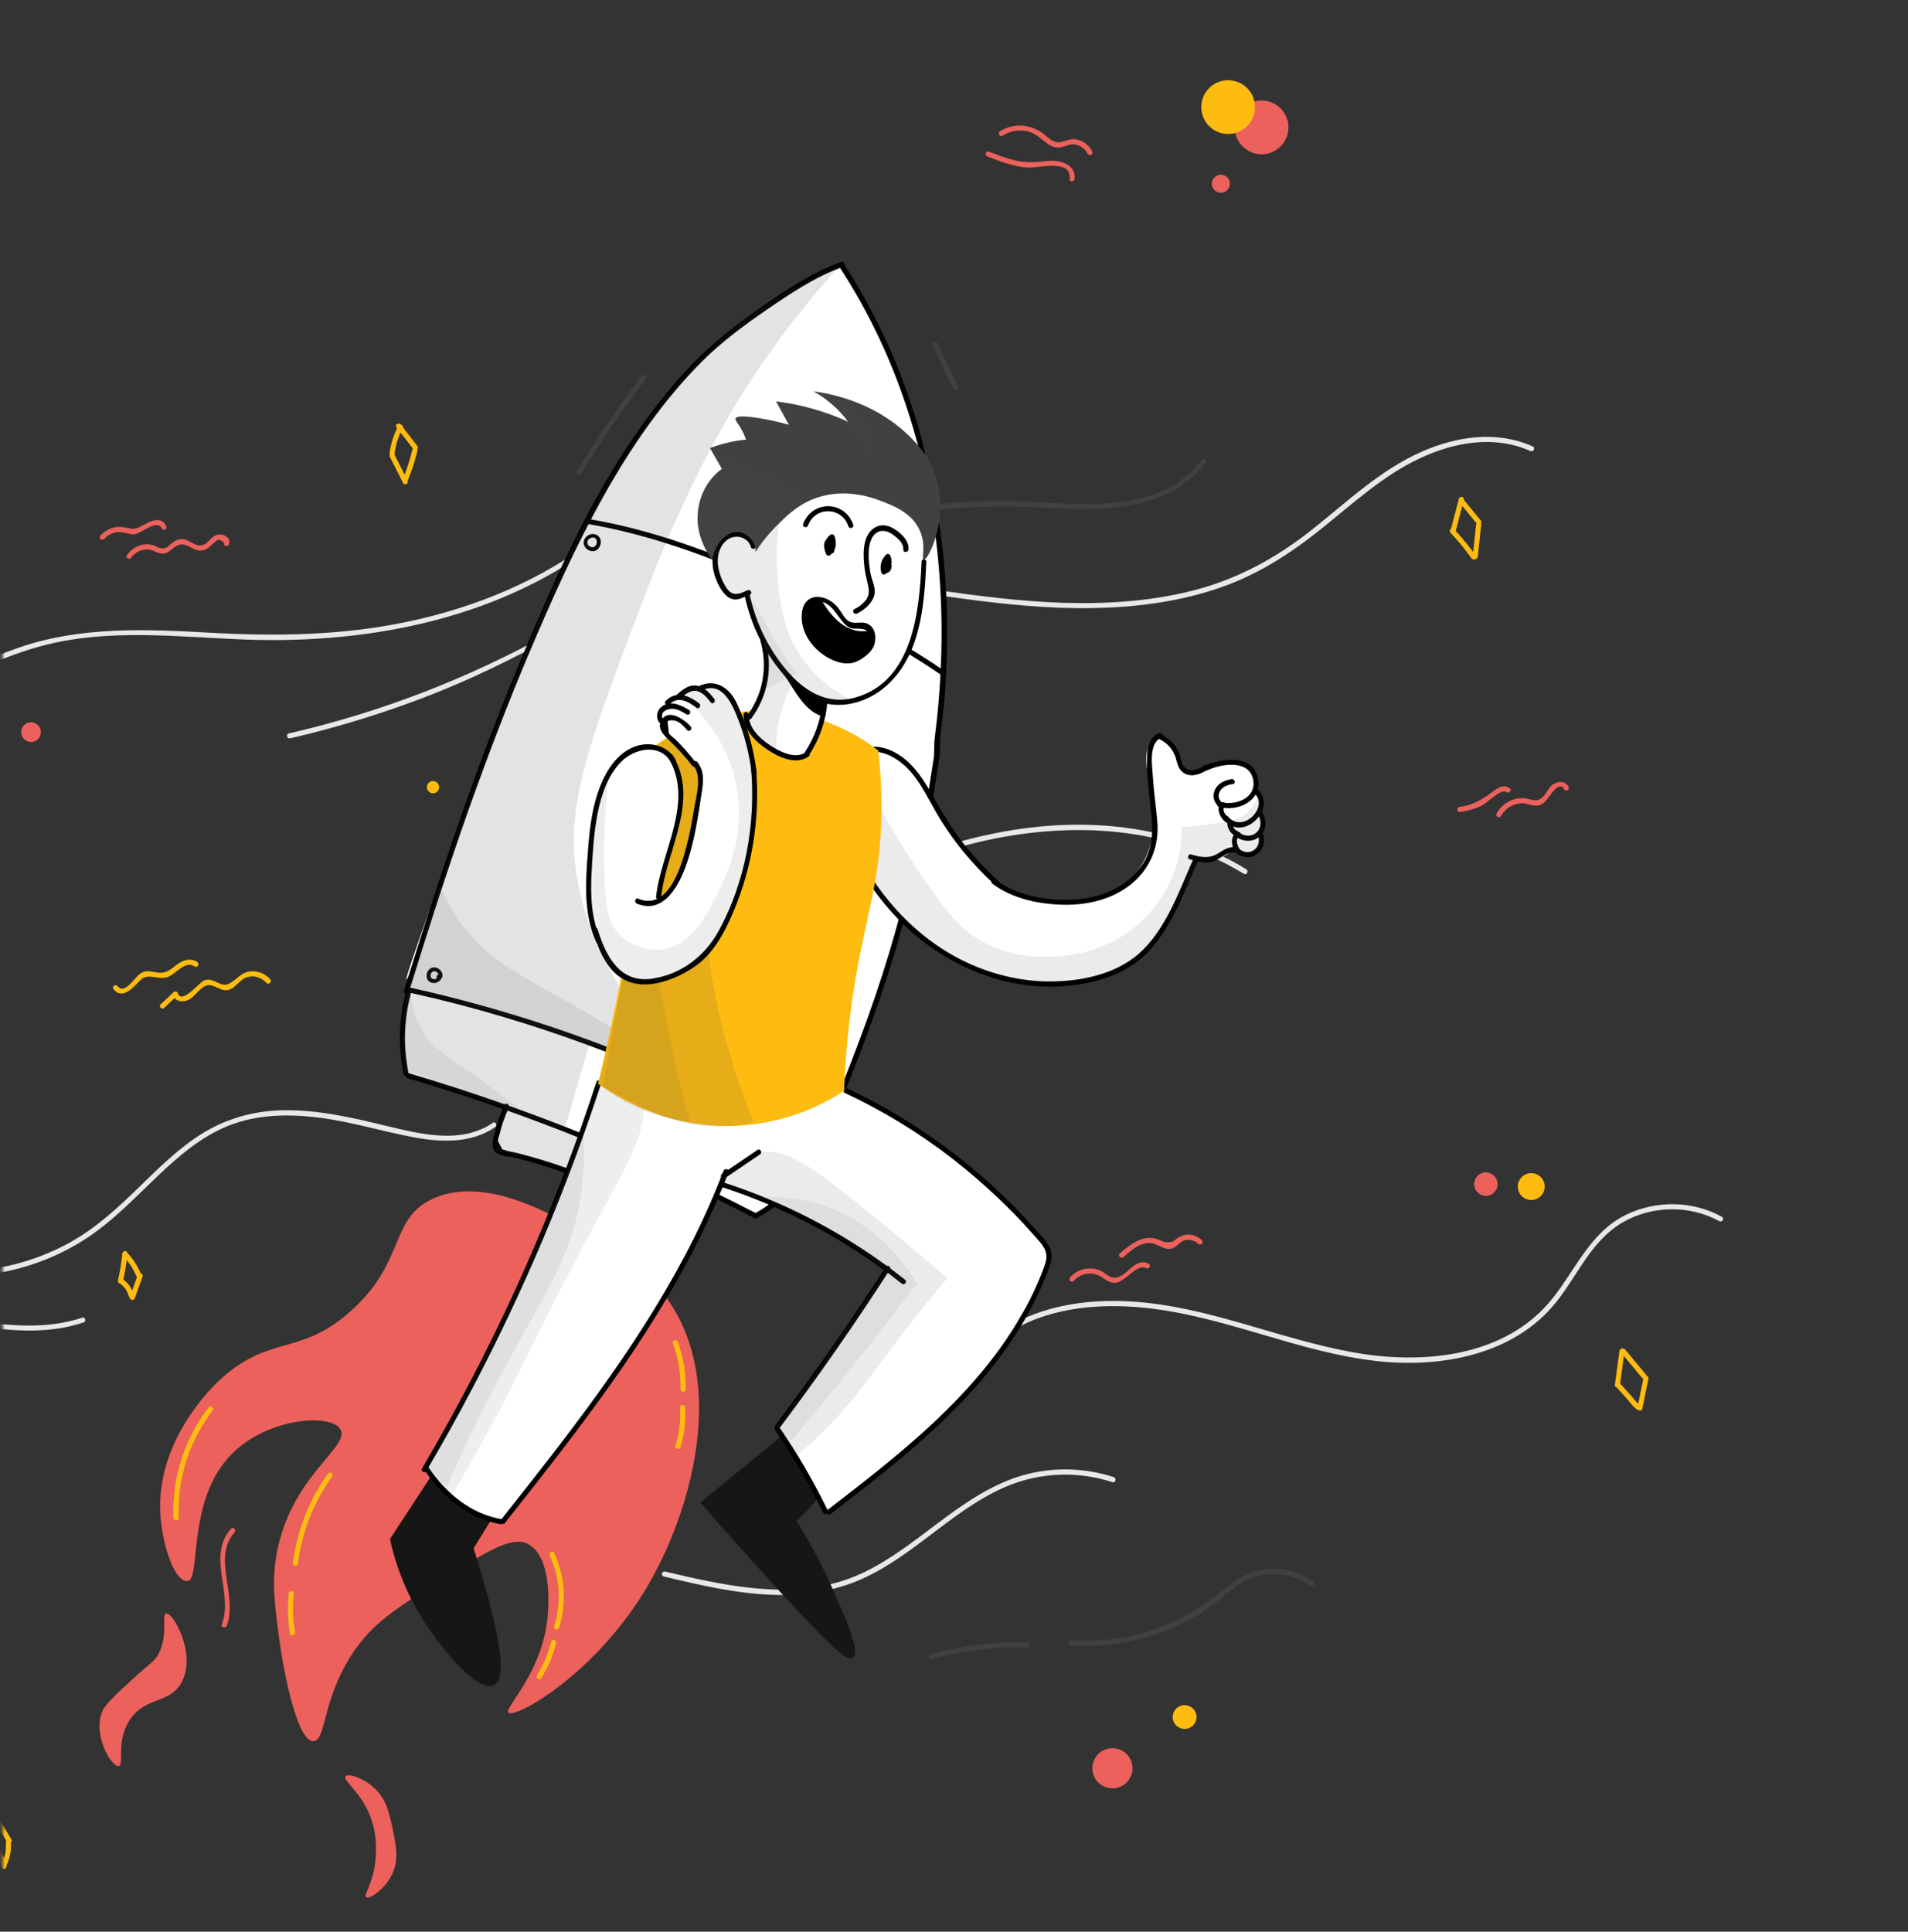 <?xml version="1.0" encoding="UTF-8"?>
<svg width="736px" height="745px" viewBox="0 0 736 745" version="1.1" xmlns="http://www.w3.org/2000/svg" xmlns:xlink="http://www.w3.org/1999/xlink">
    <rect x="0" y="0" width="736" height="745" fill="#333333" stroke="none"/>
    <title>16B96027-669C-47F9-A4CF-B254357A1195</title>
    <defs>
        <rect id="path-1" x="0.664" y="0" width="734" height="745"></rect>
    </defs>
    <g id="Page-1" stroke="none" stroke-width="1" fill="none" fill-rule="evenodd">
        <g id="Main-page" transform="translate(0, -279)">
            <g id="illustration" transform="translate(0.336, 279)">
                <mask id="mask-2" fill="white">
                    <use xlink:href="#path-1"></use>
                </mask>
                <g id="Mask"></g>
                <g mask="url(#mask-2)">
                    <g transform="translate(250.5, 412.065) scale(-1, 1) rotate(15) translate(-250.5, -412.065) translate(-166, 97.065)">
                        <g id="background" transform="translate(0, 3)">
                            <path d="M26.979,169.836 C38.663,160.313 54.483,158.934 68.924,161.561 C84.35,164.319 98.398,171.74 112.642,177.979 C127.346,184.481 142.312,189.144 158.46,189.932 C174.543,190.786 190.625,188.487 206.248,184.547 C238.872,176.338 268.805,160.576 300.116,148.688 C315.805,142.712 332.018,137.524 348.692,135.159 C357.75,133.846 366.874,133.517 375.999,134.503 C384.664,135.422 393.131,137.458 401.599,139.559 C420.307,144.222 438.95,148.294 458.117,150.593 C477.875,152.957 497.831,153.745 517.72,153.089 C518.968,153.023 518.968,151.053 517.72,151.118 C481.617,152.432 445.514,148.557 410.461,139.822 C393.722,135.619 377.115,131.284 359.719,132.138 C342.849,132.992 326.176,137.458 310.291,142.909 C278.454,153.877 248.522,169.967 216.226,179.753 C199.815,184.678 182.814,188.093 165.615,188.159 C148.155,188.225 131.744,184.153 115.793,177.191 C100.039,170.361 84.613,161.889 67.48,159.262 C52.908,157.029 37.35,158.802 25.6,168.391 C24.616,169.245 25.994,170.689 26.979,169.836 L26.979,169.836 Z" id="Path" fill="#E8E8E8" fill-rule="nonzero"></path>
                            <path d="M380.528,109.809 C426.018,129.446 477.679,126.162 524.219,111.91 C549.426,104.161 574.501,93.784 601.349,93.85 C628.393,93.915 654.059,103.373 680.513,107.576 C704.538,111.385 730.992,110.925 751.604,96.477 C752.654,95.754 751.669,94.047 750.619,94.769 C731.583,108.101 707.426,109.283 685.108,106.262 C659.836,102.847 635.548,94.047 610.013,92.208 C584.478,90.369 560.388,98.053 536.428,105.934 C512.535,113.749 488.378,119.857 463.237,121.302 C435.405,122.944 407.244,119.2 381.578,108.101 C380.397,107.576 379.412,109.283 380.528,109.809 L380.528,109.809 Z" id="Path" fill="#E8E8E8" fill-rule="nonzero"></path>
                            <path d="M175.921,298.756 C201.456,271.763 239.003,260.73 275.304,260.402 C296.375,260.205 317.38,263.226 337.926,267.626 C357.488,271.763 376.458,277.149 396.676,274.456 C417.813,271.632 437.571,262.569 456.476,253.046 C457.592,252.455 456.607,250.747 455.491,251.338 C437.506,260.402 418.797,269.005 398.777,272.157 C388.536,273.734 378.231,273.602 367.99,271.96 C357.619,270.319 347.51,267.56 337.204,265.393 C299.657,257.512 259.681,254.162 222.79,266.969 C204.607,273.274 187.802,283.322 174.543,297.311 C173.689,298.296 175.068,299.675 175.921,298.756 L175.921,298.756 Z" id="Path" fill="#E8E8E8" fill-rule="nonzero"></path>
                            <path d="M480.173,318.393 C490.873,322.136 501.835,318.655 511.616,313.992 C522.578,308.738 532.884,302.237 544.109,297.574 C555.333,292.911 567.412,289.758 579.621,291.269 C590.78,292.648 601.086,297.639 610.867,302.959 C620.122,308.016 629.246,313.533 639.093,317.408 C650.055,321.676 661.871,323.712 673.621,323.45 C697.711,322.924 718.192,310.906 740.182,302.762 C760.728,295.144 788.101,291.729 804.577,309.592 C805.43,310.512 806.809,309.132 805.955,308.213 C793.024,294.224 772.412,292.648 754.689,296.392 C731.583,301.251 711.628,315.372 688.39,319.903 C675.984,322.333 662.987,322.005 650.712,319.049 C639.29,316.291 629.05,310.906 618.809,305.192 C609.554,300.004 600.167,294.618 589.992,291.532 C579.424,288.314 568.396,288.248 557.696,290.875 C544.634,294.093 532.621,300.463 520.871,306.9 C508.727,313.467 494.68,321.479 480.567,316.554 C479.517,316.094 478.991,317.999 480.173,318.393 L480.173,318.393 Z" id="Path" fill="#E8E8E8" fill-rule="nonzero"></path>
                            <path d="M653.009,350.048 C680.185,351.69 702.569,333.235 728.235,327.653 C735.062,326.142 742.282,325.486 749.241,326.668 C755.477,327.719 761.122,330.28 766.504,333.564 C775.76,339.212 784.753,346.502 796.043,347.29 C809.763,348.209 821.906,339.671 832.147,331.659 C833.131,330.871 831.753,329.492 830.768,330.28 C820.791,338.03 808.844,346.502 795.453,345.254 C783.834,344.203 774.644,335.797 764.863,330.346 C742.348,317.736 718.257,327.653 696.661,337.176 C682.811,343.218 668.435,349.063 653.075,348.143 C651.762,348.012 651.762,349.982 653.009,350.048 L653.009,350.048 Z" id="Path" fill="#E8E8E8" fill-rule="nonzero"></path>
                            <path d="M33.412,475.619 C42.93,466.556 57.043,463.009 69.712,466.49 C82.972,470.102 91.505,481.53 102.139,489.411 C123.342,505.107 152.224,502.611 175.527,493.351 C203.031,482.449 225.941,462.746 253.379,451.647 C266.77,446.196 281.277,442.716 295.85,443.701 C310.028,444.686 322.106,450.794 333.331,459.069 C344.49,467.278 354.993,476.998 368.056,482.186 C382.038,487.703 397.792,486.521 410.92,479.231 C412.036,478.64 411.052,476.932 409.936,477.523 C396.545,484.945 380.528,485.601 366.546,479.428 C354.862,474.24 345.278,465.57 335.104,457.952 C324.667,450.137 313.573,444.029 300.445,442.19 C286.922,440.351 273.137,442.65 260.337,446.919 C232.308,456.31 209.202,475.684 182.617,488.097 C158.067,499.59 126.493,504.976 103.19,487.703 C91.571,479.1 82.447,466.818 67.48,463.929 C54.811,461.499 41.355,465.308 32.033,474.24 C31.114,475.093 32.493,476.538 33.412,475.619 L33.412,475.619 Z" id="Path" fill="#E8E8E8" fill-rule="nonzero"></path>
                            <path d="M285.609,512.265 C296.44,505.238 309.306,501.889 322.238,502.94 C334.053,503.925 345.213,508.325 356.043,512.725 C366.546,516.994 377.18,521.46 388.471,523.299 C400.286,525.203 412.233,523.759 423.589,520.278 C437.177,516.075 449.781,509.376 462.187,502.611 C463.303,502.02 462.318,500.313 461.202,500.904 C438.49,513.185 413.546,526.123 386.895,521 C364.643,516.731 345.081,502.94 322.172,500.969 C308.912,499.853 295.653,503.334 284.559,510.558 C283.574,511.28 284.559,512.988 285.609,512.265 L285.609,512.265 Z" id="Path" fill="#E8E8E8" fill-rule="nonzero"></path>
                            <path d="M149.074,141.792 C167.453,156.044 191.413,149.739 211.434,143.172 C236.246,134.962 261.387,129.774 287.644,129.249 C288.891,129.249 288.891,127.278 287.644,127.278 C263.488,127.738 239.66,131.876 216.685,139.362 C195.876,146.127 170.013,155.65 150.452,140.413 C149.467,139.625 148.089,141.004 149.074,141.792 L149.074,141.792 Z" id="Path" fill="#414042" fill-rule="nonzero"></path>
                            <path d="M222.133,570.651 C227.45,564.346 235.656,560.931 243.927,561.981 C248.653,562.573 252.985,564.74 257.318,566.644 C260.928,568.221 264.604,569.534 268.345,570.585 C284.428,575.051 301.692,574.394 317.38,568.877 C318.562,568.483 318.037,566.579 316.855,566.973 C299.263,573.081 279.833,573.081 262.306,566.513 C254.692,563.689 247.603,559.157 239.135,559.814 C231.98,560.34 225.35,563.755 220.689,569.206 C219.901,570.257 221.346,571.636 222.133,570.651 L222.133,570.651 Z" id="Path" fill="#414042" fill-rule="nonzero"></path>
                            <path d="M333.856,565.265 C345.803,561.784 358.078,560.077 370.55,560.143 C371.798,560.143 371.798,558.172 370.55,558.172 C357.947,558.107 345.475,559.88 333.331,563.361 C332.15,563.755 332.609,565.659 333.856,565.265 L333.856,565.265 Z" id="Path" fill="#414042" fill-rule="nonzero"></path>
                            <path d="M349.479,54.773 C361.098,63.705 372.191,73.293 382.826,83.473 C383.745,84.327 385.123,82.948 384.204,82.094 C373.504,71.849 362.214,62.194 350.464,53.131 C349.479,52.277 348.495,53.985 349.479,54.773 L349.479,54.773 Z" id="Path" fill="#414042" fill-rule="nonzero"></path>
                            <path d="M235.656,89.384 C236.772,83.21 237.953,77.037 239.069,70.798 C239.332,69.55 237.428,69.024 237.165,70.272 C236.049,76.446 234.868,82.619 233.752,88.858 C233.555,90.106 235.459,90.632 235.656,89.384 L235.656,89.384 Z" id="Path" fill="#414042" fill-rule="nonzero"></path>
                        </g>
                        <g id="details" transform="translate(46, 0)">
                            <ellipse id="Oval" fill="#EC615B" fill-rule="nonzero" cx="567.646" cy="127.903" rx="3.804" ry="3.806"></ellipse>
                            <ellipse id="Oval" fill="#EC615B" fill-rule="nonzero" cx="70.693" cy="441.525" rx="4.525" ry="4.528"></ellipse>
                            <ellipse id="Oval" fill="#EC615B" fill-rule="nonzero" cx="48.79" cy="25.462" rx="10.361" ry="10.369"></ellipse>
                            <ellipse id="Oval" fill="#EC615B" fill-rule="nonzero" cx="69.579" cy="42.394" rx="3.476" ry="3.478"></ellipse>
                            <ellipse id="Oval" fill="#EC615B" fill-rule="nonzero" cx="268.15" cy="621.862" rx="7.738" ry="7.744"></ellipse>
                            <ellipse id="Oval" fill="#FEBC11" fill-rule="nonzero" cx="59.217" cy="14.569" rx="10.361" ry="10.369"></ellipse>
                            <ellipse id="Oval" fill="#FEBC11" fill-rule="nonzero" cx="54.037" cy="446.972" rx="5.181" ry="5.184"></ellipse>
                            <ellipse id="Oval" fill="#FEBC11" fill-rule="nonzero" cx="236.148" cy="609.984" rx="4.59" ry="4.594"></ellipse>
                            <ellipse id="Oval" fill="#FEBC11" fill-rule="nonzero" cx="423.374" cy="188.541" rx="2.361" ry="2.362"></ellipse>
                            <path d="M399.175,50.269 C397.798,53.484 396.487,56.766 395.11,59.981 C394.651,61.163 396.552,61.688 397.011,60.506 C398.389,57.291 399.7,54.009 401.077,50.794 C401.536,49.612 399.635,49.087 399.175,50.269 L399.175,50.269 Z" id="Path" fill="#FEBC11" fill-rule="nonzero"></path>
                            <path d="M398.848,51.844 C401.274,54.403 403.176,57.291 404.422,60.572 C404.881,61.753 406.783,61.228 406.324,60.047 C404.881,56.438 402.848,53.288 400.225,50.466 C399.372,49.547 397.929,50.925 398.848,51.844 L398.848,51.844 Z" id="Path" fill="#FEBC11" fill-rule="nonzero"></path>
                            <path d="M395.634,61.688 C397.536,65.231 399.7,68.578 402.126,71.728 C402.913,72.713 404.618,71.728 403.832,70.744 C401.405,67.528 399.241,64.181 397.339,60.703 C396.683,59.587 395.044,60.572 395.634,61.688 L395.634,61.688 Z" id="Path" fill="#FEBC11" fill-rule="nonzero"></path>
                            <path d="M404.553,60.703 C403.766,64.378 403.045,68.053 402.258,71.728 C401.995,72.975 403.897,73.5 404.159,72.253 C404.946,68.578 405.668,64.903 406.455,61.228 C406.717,60.047 404.815,59.522 404.553,60.703 L404.553,60.703 Z" id="Path" fill="#FEBC11" fill-rule="nonzero"></path>
                            <path d="M583.91,331.209 C582.336,334.097 581.287,337.181 580.828,340.462 C580.631,341.709 582.533,342.234 582.729,340.988 C583.188,337.903 584.106,335.016 585.615,332.259 C586.205,331.078 584.5,330.094 583.91,331.209 L583.91,331.209 Z" id="Path" fill="#FEBC11" fill-rule="nonzero"></path>
                            <path d="M583.779,331.8 C585.09,335.278 586.598,338.625 588.303,341.841 C588.894,342.956 590.599,341.972 590.008,340.856 C588.369,337.772 586.926,334.556 585.68,331.275 C585.221,330.094 583.319,330.619 583.779,331.8 L583.779,331.8 Z" id="Path" fill="#FEBC11" fill-rule="nonzero"></path>
                            <path d="M580.434,341.841 C582.139,344.269 583.779,346.697 585.484,349.125 C586.205,350.175 587.91,349.191 587.189,348.141 C585.484,345.712 583.844,343.284 582.139,340.856 C581.418,339.806 579.713,340.791 580.434,341.841 L580.434,341.841 Z" id="Path" fill="#FEBC11" fill-rule="nonzero"></path>
                            <path d="M587.582,341.512 C586.205,343.416 585.549,345.581 585.549,347.878 C585.549,349.125 587.517,349.125 587.517,347.878 C587.517,345.909 588.107,344.072 589.287,342.497 C590.008,341.447 588.303,340.462 587.582,341.512 L587.582,341.512 Z" id="Path" fill="#FEBC11" fill-rule="nonzero"></path>
                            <path d="M35.347,516.994 C33.576,520.866 31.806,524.672 30.035,528.544 C29.51,529.659 31.215,530.709 31.74,529.528 C33.511,525.656 35.281,521.85 37.052,517.978 C37.576,516.862 35.937,515.878 35.347,516.994 L35.347,516.994 Z" id="Path" fill="#FEBC11" fill-rule="nonzero"></path>
                            <path d="M35.675,517.519 C37.38,521.587 39.085,525.656 40.79,529.725 C41.249,530.906 43.151,530.381 42.692,529.2 C40.986,525.131 39.281,521.062 37.576,516.994 C37.117,515.812 35.216,516.337 35.675,517.519 L35.675,517.519 Z" id="Path" fill="#FEBC11" fill-rule="nonzero"></path>
                            <path d="M29.576,530.316 C31.346,533.794 33.051,537.337 34.822,540.816 C35.15,541.406 35.937,541.406 36.396,541.013 C37.773,539.897 38.429,537.994 39.15,536.484 C40.2,534.384 41.249,532.284 42.298,530.184 C42.888,529.069 41.183,528.084 40.593,529.2 C39.675,531.038 38.691,532.875 37.773,534.712 C36.986,536.288 36.265,538.453 34.888,539.569 C35.412,539.634 35.937,539.7 36.462,539.766 C34.691,536.288 32.986,532.744 31.215,529.266 C30.691,528.216 28.986,529.2 29.576,530.316 L29.576,530.316 Z" id="Path" fill="#FEBC11" fill-rule="nonzero"></path>
                            <path d="M687.786,530.578 C686.999,533.203 686.278,535.763 685.491,538.388 C685.163,539.634 686.999,540.094 687.392,538.913 C688.179,536.288 688.901,533.728 689.688,531.103 C690.081,529.856 688.179,529.331 687.786,530.578 L687.786,530.578 Z" id="Path" fill="#FEBC11" fill-rule="nonzero"></path>
                            <path d="M687.655,532.022 C688.835,534.647 690.081,537.272 691.261,539.831 C691.786,541.013 693.491,539.962 692.967,538.847 C691.786,536.222 690.54,533.597 689.36,531.038 C688.835,529.856 687.13,530.841 687.655,532.022 L687.655,532.022 Z" id="Path" fill="#FEBC11" fill-rule="nonzero"></path>
                            <path d="M686.015,539.634 C686.605,542.719 688.048,545.475 690.081,547.837 C690.934,548.822 692.311,547.378 691.458,546.459 C689.622,544.359 688.442,541.866 687.917,539.175 C687.655,537.862 685.753,538.388 686.015,539.634 L686.015,539.634 Z" id="Path" fill="#FEBC11" fill-rule="nonzero"></path>
                            <path d="M691.196,539.372 C690.343,542.128 689.95,544.95 690.015,547.772 C690.081,549.019 692.048,549.019 691.983,547.772 C691.917,545.081 692.245,542.456 693.098,539.897 C693.491,538.716 691.589,538.191 691.196,539.372 L691.196,539.372 Z" id="Path" fill="#FEBC11" fill-rule="nonzero"></path>
                            <path d="M10.624,184.341 C9.181,187.491 7.804,190.641 6.361,193.791 C5.836,194.906 7.542,195.956 8.066,194.775 C9.509,191.625 10.886,188.475 12.329,185.325 C12.853,184.209 11.148,183.159 10.624,184.341 L10.624,184.341 Z" id="Path" fill="#FEBC11" fill-rule="nonzero"></path>
                            <path d="M6.623,195.431 C8.132,199.303 9.574,203.109 11.083,206.981 C11.542,208.162 13.444,207.637 12.985,206.456 C11.476,202.584 10.033,198.778 8.525,194.906 C8.066,193.725 6.164,194.25 6.623,195.431 L6.623,195.431 Z" id="Path" fill="#FEBC11" fill-rule="nonzero"></path>
                            <path d="M10.624,184.472 C12.657,188.016 14.69,191.625 16.722,195.169 C17.378,196.284 19.018,195.3 18.428,194.184 C16.395,190.641 14.362,187.031 12.329,183.488 C11.673,182.372 9.968,183.356 10.624,184.472 L10.624,184.472 Z" id="Path" fill="#FEBC11" fill-rule="nonzero"></path>
                            <path d="M17.182,194.316 C15.083,198.253 13.247,202.322 11.673,206.456 C11.214,207.637 13.116,208.162 13.575,206.981 C15.083,202.978 16.854,199.041 18.887,195.3 C19.477,194.184 17.772,193.2 17.182,194.316 L17.182,194.316 Z" id="Path" fill="#FEBC11" fill-rule="nonzero"></path>
                            <path d="M504.953,244.847 C506.265,242.353 508.757,240.647 511.642,240.778 C514.003,240.844 515.774,242.484 517.872,243.272 C521.545,244.584 522.66,242.222 525.414,240.45 C529.152,237.956 532.759,243.534 536.759,243.469 C539.054,243.403 540.956,242.287 541.021,239.859 C540.497,240.122 540.038,240.45 539.513,240.713 C541.546,241.762 543.579,242.812 545.546,243.928 C546.661,244.519 547.645,242.812 546.53,242.222 C544.497,241.172 542.464,240.122 540.497,239.006 C539.841,238.678 539.054,239.072 538.989,239.859 C538.792,244.519 529.742,237.891 528.037,237.694 C524.168,237.169 522.66,241.959 519.315,241.434 C515.774,240.844 513.544,238.284 509.741,238.941 C506.855,239.466 504.494,241.238 503.183,243.863 C502.724,244.978 504.363,245.963 504.953,244.847 L504.953,244.847 Z" id="Path" fill="#FEBC11" fill-rule="nonzero"></path>
                            <path d="M530.07,231.525 C533.021,228.244 537.677,232.378 541.021,232.772 C544.891,233.231 547.907,229.097 551.645,231.197 C554.727,232.969 560.367,237.169 562.597,231.787 C563.056,230.606 561.154,230.081 560.695,231.262 C559.121,235.069 553.481,229.753 551.58,228.966 C549.022,227.85 547.317,228.769 545.022,229.884 C542.267,231.197 540.3,230.738 537.677,229.556 C536.497,229.031 535.316,228.572 534.005,228.375 C531.972,228.113 530.135,228.506 528.693,230.081 C527.84,231.066 529.217,232.444 530.07,231.525 L530.07,231.525 Z" id="Path" fill="#FEBC11" fill-rule="nonzero"></path>
                            <path d="M476.82,76.716 C477.738,75.009 478.788,74.55 479.968,75.338 C480.493,75.534 481.017,75.797 481.542,76.125 C482.132,76.388 482.722,76.781 483.312,76.978 C484.362,77.306 485.411,77.438 486.46,77.175 C489.28,76.388 490.723,72.844 493.739,72.909 C496.559,72.975 498.592,75.666 501.543,74.287 C502.789,73.697 503.642,72.647 504.822,71.991 C507.445,70.547 510.659,71.072 512.888,72.909 C513.872,73.697 515.249,72.319 514.265,71.531 C511.314,69.103 507.249,68.381 503.839,70.284 C502.33,71.138 501.084,72.975 499.117,72.713 C498.002,72.581 497.018,71.794 495.969,71.4 C494.395,70.809 492.953,70.612 491.379,71.334 C489.411,72.253 488.1,74.812 485.936,75.272 C483.181,75.862 481.345,73.041 478.788,72.975 C476.361,72.909 473.541,75.272 475.181,77.7 C475.837,78.75 477.542,77.766 476.82,76.716 L476.82,76.716 Z" id="Path" fill="#EC615B" fill-rule="nonzero"></path>
                            <path d="M498.592,65.1 C499.379,60.834 506.79,64.969 509.413,64.509 C511.118,64.247 512.364,63.066 513.938,62.475 C516.43,61.491 518.856,61.884 521.151,63.263 C522.266,63.919 523.25,62.212 522.135,61.556 C520.168,60.375 518.069,59.784 515.839,59.981 C514.856,60.047 513.938,60.309 513.085,60.638 C510.462,61.753 509.413,63 506.134,62.212 C502.986,61.425 497.609,59.85 496.756,64.575 C496.428,65.822 498.33,66.347 498.592,65.1 L498.592,65.1 Z" id="Path" fill="#EC615B" fill-rule="nonzero"></path>
                            <path d="M2.099,302.269 C2.951,298.134 8.656,303.778 9.771,304.5 C11.017,305.353 12.394,305.944 13.903,305.616 C15.87,305.288 17.378,303.647 19.411,303.188 C22.69,302.466 25.969,303.516 28.33,305.878 C29.248,306.797 30.625,305.353 29.707,304.5 C27.674,302.466 25.182,301.219 22.297,301.022 C20.854,300.891 19.411,301.087 18.034,301.547 C15.87,302.269 14.165,304.369 11.542,303.319 C8.787,302.203 7.738,299.381 4.59,299.053 C2.558,298.856 0.656,299.644 0.262,301.744 C-0.066,302.991 1.836,303.516 2.099,302.269 L2.099,302.269 Z" id="Path" fill="#EC615B" fill-rule="nonzero"></path>
                            <path d="M23.936,297.544 C25.379,295.575 32.002,299.512 33.904,299.972 C36.986,300.694 40.134,300.694 43.282,300.3 C44.528,300.103 44.003,298.2 42.757,298.397 C37.314,299.119 33.117,297.675 28.199,295.706 C25.969,294.853 23.739,294.525 22.231,296.559 C21.51,297.544 23.215,298.528 23.936,297.544 L23.936,297.544 Z" id="Path" fill="#EC615B" fill-rule="nonzero"></path>
                            <path d="M183.816,435.094 C184.865,433.453 186.505,432.403 188.538,432.403 C190.243,432.403 191.292,433.453 192.8,433.913 C194.309,434.438 195.555,434.109 196.866,433.256 C199.424,431.55 200.67,429.45 204.145,429.581 C207.293,429.647 210.31,431.156 213.064,432.534 C214.179,433.125 215.163,431.419 214.048,430.828 C208.867,428.203 202.572,425.709 197.588,429.975 C196.473,430.894 196.342,431.156 194.637,431.484 C192.735,431.878 192.932,431.616 191.489,431.025 C190.243,430.5 189.062,430.303 187.685,430.434 C185.259,430.697 183.357,432.075 182.111,434.044 C181.455,435.159 183.16,436.144 183.816,435.094 L183.816,435.094 Z" id="Path" fill="#EC615B" fill-rule="nonzero"></path>
                            <path d="M205.654,438.9 C208.736,436.209 214.572,441.853 218.376,441.328 C220.671,441 221.72,439.294 223.229,437.719 C226.114,434.634 230.442,434.175 233.984,436.472 C235.033,437.128 236.017,435.488 234.967,434.766 C232.41,433.125 229.393,432.6 226.442,433.453 C225.131,433.847 223.95,434.438 222.901,435.291 C221.327,436.603 220.343,438.966 218.114,439.359 C213.326,440.212 208.801,433.519 204.277,437.522 C203.358,438.375 204.736,439.753 205.654,438.9 L205.654,438.9 Z" id="Path" fill="#EC615B" fill-rule="nonzero"></path>
                            <path d="M116.205,17.981 C116.729,15.816 117.975,14.109 120.074,13.191 C121.91,12.403 123.418,12.928 125.32,12.863 C127.419,12.731 128.993,11.681 130.239,10.106 C132.14,7.744 133.386,5.316 136.075,3.741 C139.157,1.969 142.699,1.641 146.109,2.691 C147.355,3.084 147.814,1.181 146.633,0.787 C140.338,-1.116 134.108,1.312 130.304,6.628 C128.796,8.728 127.681,10.828 124.796,10.894 C123.025,10.959 121.517,10.566 119.812,11.156 C116.926,12.141 114.959,14.569 114.303,17.456 C113.975,18.703 115.877,19.228 116.205,17.981 L116.205,17.981 Z" id="Path" fill="#EC615B" fill-rule="nonzero"></path>
                            <path d="M125.451,25.528 C122.632,18.047 136.141,18.441 140.207,16.997 C145.256,15.225 149.584,12.075 153.847,8.925 C154.831,8.203 153.847,6.497 152.863,7.219 C149.978,9.384 147.027,11.484 143.879,13.191 C139.944,15.291 136.206,15.947 131.944,16.603 C127.419,17.325 121.517,20.475 123.615,25.988 C124.009,27.169 125.91,26.709 125.451,25.528 L125.451,25.528 Z" id="Path" fill="#EC615B" fill-rule="nonzero"></path>
                        </g>
                        <g id="rocket_1_" transform="translate(252, 33)">
                            <g id="fire" transform="translate(176.715, 307.859)" fill-rule="nonzero">
                                <path d="M4.664,61.178 C9.657,48.115 18.131,39.582 26.869,30.72 C38.365,19.102 59.715,-2.494 81.46,0.919 C99.985,3.807 97.949,21.596 123.372,34.527 C147.35,46.802 156.547,34.659 180.46,47.853 C184.007,49.822 209.036,64.066 214.752,90.979 C217.117,102.138 216.525,117.433 211.598,118.877 C206.014,120.518 204.109,88.354 181.774,75.75 C164.693,66.101 141.175,70.762 139.27,77.654 C137.233,84.94 160.817,89.732 174.153,115.07 C180,126.097 181.248,136.141 183.022,149.925 C184.664,162.922 186.503,189.573 180.46,191.148 C175.467,192.461 172.774,174.672 154.445,160.1 C144.788,152.42 134.474,149.269 113.847,142.967 C95.255,137.322 85.861,134.565 80.803,139.16 C73.314,145.987 79.095,163.316 80.146,166.401 C87.504,188.457 106.292,197.647 104.912,200.01 C103.073,202.964 68.781,194.43 40.796,167.058 C16.883,143.624 -9.854,99.053 4.664,61.178 Z" id="Path" fill="#EC615B"></path>
                                <path d="M219.153,137.256 C218.89,139.094 217.511,149.335 223.555,155.899 C230.255,163.119 238.401,157.605 246.613,164.76 C254.168,171.324 253.182,181.171 255.482,180.974 C258.109,180.777 262.117,167.452 256.467,159.378 C254.693,156.818 250.357,154.52 241.752,150.057 C232.949,145.462 231.766,145.659 229.467,143.164 C223.752,136.994 224.606,128.92 222.569,128.92 C220.993,128.92 219.613,133.777 219.153,137.256 Z" id="Path" fill="#EC615B"></path>
                                <path d="M162.657,214.32 C158.978,219.834 159.372,225.741 159.701,231.977 C160.095,238.344 160.358,243.53 164.102,248.191 C168.372,253.508 175.467,255.739 176.387,254.558 C177.109,253.639 173.89,251.145 171,245.696 C170.671,245.04 166.401,236.966 166.598,227.514 C166.795,215.698 173.759,208.674 171.985,207.427 C170.671,206.443 165.613,209.856 162.657,214.32 Z" id="Path" fill="#EC615B"></path>
                                <path d="M189,105.486 C200.036,112.772 193.993,129.642 201.219,139.488 C201.941,140.473 203.649,139.488 202.927,138.504 C195.438,128.264 201.81,111.591 189.985,103.779 C188.934,103.057 187.949,104.764 189,105.486 L189,105.486 Z" id="Path" fill="#EC615B"></path>
                                <path d="M185.058,57.961 C196.883,67.02 205.095,79.951 208.379,94.458 C208.642,95.705 210.547,95.18 210.284,93.933 C206.868,78.901 198.328,65.642 186.109,56.32 C184.993,55.467 184.007,57.174 185.058,57.961 L185.058,57.961 Z" id="Path" fill="#FEBC11"></path>
                                <path d="M146.956,94.327 C156.416,102.073 163.839,111.984 168.438,123.34 C168.898,124.522 170.803,123.997 170.343,122.815 C165.547,111.131 158.124,100.957 148.336,92.948 C147.416,92.161 145.971,93.539 146.956,94.327 L146.956,94.327 Z" id="Path" fill="#FEBC11"></path>
                                <path d="M173.036,134.171 C174.81,138.898 175.993,143.689 176.452,148.678 C176.584,149.925 178.555,149.925 178.423,148.678 C177.898,143.492 176.715,138.504 174.876,133.646 C174.547,132.465 172.642,132.99 173.036,134.171 L173.036,134.171 Z" id="Path" fill="#FEBC11"></path>
                                <path d="M71.934,145.068 C70.292,154.98 72.197,164.892 77.584,173.425 C78.241,174.475 79.949,173.491 79.292,172.44 C74.234,164.432 72.263,154.98 73.839,145.593 C74.036,144.346 72.131,143.821 71.934,145.068 L71.934,145.068 Z" id="Path" fill="#FEBC11"></path>
                                <path d="M80.212,178.808 C82.577,183.14 85.598,187.013 89.212,190.361 C90.131,191.214 91.511,189.835 90.591,188.982 C87.109,185.7 84.219,181.958 81.92,177.823 C81.328,176.707 79.62,177.692 80.212,178.808 L80.212,178.808 Z" id="Path" fill="#FEBC11"></path>
                                <path d="M4.796,78.77 C4.27,85.006 4.861,91.176 6.635,97.215 C6.963,98.462 8.869,97.937 8.54,96.69 C6.832,90.782 6.241,84.875 6.766,78.77 C6.898,77.523 4.927,77.523 4.796,78.77 L4.796,78.77 Z" id="Path" fill="#FEBC11"></path>
                                <path d="M8.606,103.911 C9.657,109.031 11.562,113.757 14.321,118.22 C14.978,119.271 16.686,118.286 16.029,117.236 C13.401,112.903 11.562,108.374 10.511,103.385 C10.248,102.204 8.343,102.729 8.606,103.911 L8.606,103.911 Z" id="Path" fill="#FEBC11"></path>
                            </g>
                            <g id="rocket" fill-rule="nonzero">
                                <path d="M13.796,1.444 C11.956,6.433 9.723,13.26 7.555,21.53 C5.321,30.129 0.066,52.776 0.591,82.577 C1.117,111.328 6.766,132.465 11.956,151.304 C20.036,180.711 29.89,201.848 35.737,214.123 C35.737,214.123 54.328,253.442 85.139,295.584 C90.591,303.001 97.555,312.388 97.555,312.388 C102.613,319.149 106.949,324.794 109.971,328.864 C112.401,331.621 115.489,334.706 119.496,337.66 C126.985,343.24 134.409,346.062 139.598,347.506 C148.139,340.22 156.679,332.868 165.219,325.582 C169.095,329.258 173.036,332.868 176.912,336.544 C182.299,331.03 187.095,326.632 190.839,323.416 C207.131,309.303 220.598,302.082 223.752,300.376 C226.445,298.932 228.744,297.816 230.321,297.094 C227.89,292.236 225.46,287.379 223.029,282.456 C226.971,279.042 231.503,275.432 236.562,271.887 C243.394,267.095 249.963,263.223 255.941,260.203 C255.876,254.689 255.153,246.353 251.54,237.163 C248.847,230.271 245.628,225.61 244.248,223.641 C229.073,201.782 273.81,262.041 215.343,178.676 C192.679,146.381 181.379,130.167 176.19,123.472 C159.963,102.27 147.219,87.763 138.153,77.457 C120.81,57.699 112.993,50.347 106.686,44.964 C98.08,37.481 88.555,29.407 74.168,21.924 C65.102,17.264 57.613,14.704 46.708,10.962 C33.241,6.367 21.876,3.348 13.796,1.444 Z" id="Path" fill="#FFFFFF"></path>
                                <path d="M11.759,2.626 C-2.496,46.54 -2.496,93.933 7.752,138.701 C10.314,149.925 13.533,161.019 17.343,171.85 C19.248,177.363 21.547,182.746 23.584,188.194 C24.307,190.098 24.438,192.002 25.292,193.905 C26.54,196.859 27.854,199.813 29.168,202.767 C31.599,208.281 34.161,213.729 36.854,219.177 C39.547,224.56 42.832,229.68 45.263,235.128 C46.182,237.163 46.971,239.329 48.022,241.298 C49.401,243.793 51.438,245.696 52.883,248.125 C55.905,253.179 58.796,258.365 61.949,263.354 C76.336,286.525 92.693,308.384 109.445,329.849 C110.233,330.833 111.613,329.455 110.825,328.47 C96.044,309.5 81.591,290.267 68.584,270.115 C65.365,265.126 62.277,260.137 59.255,255.017 C57.81,252.589 56.365,250.094 54.985,247.6 C53.606,245.171 51.766,243.465 50.321,241.101 C49.139,239.132 48.285,237.032 47.431,234.931 C46.248,232.109 44.671,229.549 43.226,226.857 C40.467,221.803 37.905,216.683 35.474,211.497 C32.912,206.049 30.482,200.535 28.051,195.021 C27,192.592 26.606,190.032 25.62,187.538 C24.569,184.847 23.453,182.155 22.401,179.398 C18.394,168.83 14.912,158.065 12.022,147.103 C6.241,124.916 2.891,102.138 2.562,79.164 C2.234,53.367 5.781,27.569 13.796,2.954 C13.993,1.969 12.088,1.444 11.759,2.626 L11.759,2.626 Z" id="Path" fill="#000000"></path>
                                <path d="M12.679,2.626 C23.65,3.479 34.817,7.286 45.131,10.896 C55.314,14.507 65.365,18.445 74.693,23.828 C93.285,34.593 109.708,48.706 124.686,64.066 C140.124,79.886 154.182,97.281 167.781,114.676 C181.314,132.005 194.255,149.925 206.737,168.042 C220.533,188.194 233.803,208.74 246.81,229.483 C247.467,230.533 249.175,229.549 248.518,228.498 C224.671,190.623 200.036,153.207 172.642,117.761 C146.168,83.43 117.788,48.378 80.606,25.075 C70.489,18.708 59.65,14.113 48.482,9.978 C37.182,5.842 24.832,1.575 12.745,0.591 C11.431,0.591 11.431,2.56 12.679,2.626 L12.679,2.626 Z" id="Path" fill="#000000"></path>
                                <path d="M112.27,329.258 C142.883,298.078 177.306,270.706 214.555,247.862 C225.066,241.43 235.708,235.391 246.613,229.745 C247.73,229.155 246.744,227.448 245.628,228.039 C206.934,248.256 170.671,273.134 138.022,302.082 C128.693,310.353 119.628,318.952 110.89,327.88 C109.971,328.799 111.35,330.177 112.27,329.258 L112.27,329.258 Z" id="Path" fill="#000000"></path>
                                <path d="M110.365,330.768 C118.182,339.498 128.365,345.668 139.73,348.425 C140.978,348.754 141.504,346.85 140.255,346.522 C129.153,343.765 119.365,337.857 111.744,329.324 C110.89,328.405 109.511,329.849 110.365,330.768 L110.365,330.768 Z" id="Path" fill="#000000"></path>
                                <path d="M246.284,230.271 C251.409,239.263 254.365,249.175 255.022,259.481 C255.087,260.728 257.058,260.728 256.992,259.481 C256.336,248.781 253.248,238.607 247.992,229.286 C247.401,228.17 245.693,229.155 246.284,230.271 L246.284,230.271 Z" id="Path" fill="#000000"></path>
                                <path d="M140.912,347.9 C176.452,315.473 214.949,286.46 256.007,261.319 C257.058,260.663 256.073,258.956 255.022,259.612 C213.898,284.819 175.204,313.964 139.533,346.522 C138.613,347.375 139.993,348.754 140.912,347.9 L140.912,347.9 Z" id="Path" fill="#000000"></path>
                                <path d="M165.679,326.764 C169.292,330.308 172.905,333.853 176.518,337.463 C176.912,337.857 177.569,337.857 177.898,337.463 C188.54,326.173 200.496,316.195 213.569,307.859 C216.722,305.824 219.941,303.92 223.226,302.082 C225.328,300.901 229.336,299.785 230.584,297.553 C231.898,295.321 229.927,292.302 228.876,290.398 C227.036,287.051 224.868,283.965 222.503,281.077 C221.715,280.093 220.336,281.471 221.124,282.456 C223.423,285.278 225.46,288.232 227.168,291.383 C227.562,292.039 228.416,293.155 228.482,293.943 C228.219,295.124 227.956,296.24 227.693,297.422 C227.365,297.619 227.036,297.75 226.708,297.947 C225.394,298.932 223.686,299.522 222.241,300.376 C216.525,303.592 210.941,307.071 205.555,310.813 C195.044,318.23 185.321,326.698 176.518,336.019 C176.978,336.019 177.438,336.019 177.898,336.019 C174.285,332.474 170.671,328.93 167.058,325.32 C166.139,324.466 164.759,325.845 165.679,326.764 L165.679,326.764 Z" id="Path" fill="#000000"></path>
                                <path d="M16.423,164.957 C32.584,145.921 51.504,129.445 70.883,113.757 C90.328,98.068 110.693,83.365 133.489,72.928 C134.671,72.403 133.62,70.696 132.504,71.221 C109.905,81.527 89.737,96.099 70.423,111.591 C50.715,127.476 31.467,144.214 15.044,163.513 C14.19,164.563 15.569,165.942 16.423,164.957 L16.423,164.957 Z" id="Path" fill="#000000"></path>
                                <path d="M133.883,82.118 C131.715,82.249 130.796,78.639 133.226,78.442 C134.08,78.376 135.066,78.77 135.394,79.623 C135.854,80.87 134.671,82.183 133.423,82.183 C132.504,82.183 132.438,83.693 133.423,83.693 C135.46,83.693 137.233,81.789 136.905,79.754 C136.642,78.048 134.868,76.998 133.226,77.063 C131.452,77.194 130.073,78.639 130.27,80.411 C130.467,82.183 132.044,83.824 133.883,83.693 C134.868,83.562 134.868,82.052 133.883,82.118 L133.883,82.118 Z" id="Path" fill="#000000"></path>
                                <path d="M234.197,227.317 C234.263,227.317 234.263,227.317 234.328,227.251 C234.131,227.251 233.934,227.185 233.737,227.185 C234.46,227.514 234.065,226.135 234,225.938 C234,225.741 234.065,225.479 234.131,225.282 C234.328,224.888 234.657,224.494 235.051,224.297 C235.905,223.903 236.825,224.56 237.087,225.413 C237.613,227.12 235.117,227.973 234.46,226.463 C234.065,225.61 232.817,226.332 233.211,227.185 C234,229.023 236.693,229.155 238.007,227.776 C239.518,226.135 238.401,223.378 236.365,222.787 C234.197,222.197 232.095,224.494 232.62,226.595 C232.817,227.448 233.934,228.498 234.788,227.645 C235.445,226.988 234.788,225.544 233.803,225.938 C232.949,226.266 233.343,227.645 234.197,227.317 L234.197,227.317 Z" id="Path" fill="#000000"></path>
                                <path d="M13.796,1.838 C24.175,8.533 38.234,18.38 53.606,31.574 C63.131,39.779 87.832,61.769 118.708,104.436 C152.212,150.713 168.963,173.819 172.314,199.616 C174.022,213.072 176.387,251.407 142.555,298.538 C156.547,287.904 170.606,277.204 184.598,266.57 C190.708,276.613 196.752,286.657 202.861,296.7 C196.292,301.557 189.722,306.349 183.153,311.207 C186.372,315.079 189.591,318.887 192.81,322.76 C196.752,318.952 201.482,314.883 206.934,310.878 C215.343,304.708 223.423,300.31 230.387,297.094 C227.759,292.039 225.197,286.919 222.569,281.865 C233.868,274.447 245.168,266.964 256.467,259.547 C255.876,253.967 254.496,245.893 250.883,236.835 C246.679,226.201 241.357,219.112 239.321,216.355 C224.606,196.465 231.766,201.257 200.956,157.999 C178.817,126.885 166.598,109.49 147.022,86.975 C134.474,72.534 126.131,63.016 112.796,51.266 C98.606,38.729 81.394,23.828 55.117,12.931 C38.365,6.105 23.65,3.216 13.796,1.838 Z" id="Path" fill="#494949" opacity="0.15"></path>
                                <path d="M224.737,192.527 C224.146,196.728 222.963,203.161 220.007,210.447 C213.175,227.317 202.664,234.669 180.722,256.855 C170.343,267.358 154.905,282.915 156.35,284.622 C157.73,286.263 174.613,273.266 204.109,253.836 C221.387,242.414 235.905,233.553 245.43,227.776 C238.533,216.026 231.635,204.277 224.737,192.527 Z" id="Path" fill="#494949" opacity="0.11"></path>
                                <path d="M246.81,229.745 C245.89,229.942 248.124,237.097 245.43,246.025 C243.46,252.589 240.109,255.739 231.898,265.651 C228.35,269.918 223.16,276.351 216.985,284.622 C229.861,275.826 242.737,267.03 255.613,258.234 C249.766,234.997 247.598,229.614 246.81,229.745 Z" id="Path" fill="#494949" opacity="0.08"></path>
                            </g>
                        </g>
                        <g id="guy" transform="translate(161, 79)">
                            <g id="leg_right" transform="translate(123.828, 232.907)" fill-rule="nonzero">
                                <path d="M103.386,165.528 C103.583,167.431 104.303,168.94 105.417,170.777 C110.134,178.387 117.931,183.046 123.566,185.735 C121.338,192.756 118.652,202.859 116.686,215.193 C114.852,227.068 112.69,240.912 115.507,241.83 C116.49,242.158 119.372,241.24 146.169,188.097 C149.903,180.684 152.983,174.517 155.014,170.318 C140.731,163.888 126.514,157.393 112.231,150.963 C110.855,152.013 102.666,157.983 103.386,165.528 Z" id="Path" stroke="#161616" stroke-width="2" fill="#161616"></path>
                                <path d="M73.51,20.404 C61.455,28.802 53.659,36.937 46.714,44.285 C43.897,47.238 30.4,61.606 16.183,84.175 C9.893,94.147 5.241,102.939 2.031,109.565 C2.424,112.255 3.341,116.126 5.766,119.997 C8.452,124.327 11.466,126.229 16.183,130.428 C21.948,135.546 24.045,138.564 27.386,141.975 C33.872,148.667 42.979,153.719 60.931,163.626 C83.469,176.026 95.59,180.552 99.324,181.93 C103.91,183.57 107.776,184.817 110.528,185.67 C111.838,179.568 113.41,173.073 115.376,166.25 C117.145,160.148 119.045,154.441 120.945,149.126 C106.99,138.892 92.641,127.41 78.097,114.42 C73.052,109.959 68.203,105.432 63.552,100.97 C68.269,95.262 74.886,87.783 83.272,79.713 C85.697,77.352 90.807,72.497 97.031,67.379 C104.893,61.015 116.752,52.486 133.131,44.613 C135.948,25.784 132.607,8.201 122.321,2.493 C109.479,-4.593 89.955,8.988 73.51,20.404 Z" id="Path" fill="#FFFFFF"></path>
                                <path d="M60.276,30.18 C37.083,49.862 17.886,74.202 4.259,101.43 C2.883,104.251 0.917,107.4 0.655,110.549 C0.393,113.895 2.424,116.454 4.259,119.012 C8.648,124.983 13.628,130.559 18.934,135.742 C30.203,146.568 43.176,155.49 56.803,163.035 C73.576,172.352 91.331,179.765 109.021,187.113 C110.2,187.573 110.724,185.67 109.545,185.211 C80.586,173.139 51.038,160.805 26.862,140.269 C21.424,135.611 16.248,130.625 11.597,125.18 C9.172,122.293 6.748,119.34 4.652,116.257 C3.341,114.354 2.359,112.583 2.686,110.155 C3.014,107.794 4.39,105.563 5.438,103.398 C11.728,90.604 19.262,78.467 27.91,67.117 C37.803,54.061 49.138,42.186 61.652,31.623 C62.634,30.77 61.259,29.392 60.276,30.18 L60.276,30.18 Z" id="Path" fill="#000000"></path>
                                <path d="M115.834,52.814 C93.362,67.379 73.707,85.815 57.786,107.334 C57.066,108.384 58.769,109.368 59.49,108.318 C75.214,87.061 94.672,68.823 116.817,54.454 C117.866,53.864 116.883,52.158 115.834,52.814 L115.834,52.814 Z" id="Path" fill="#000000"></path>
                                <path d="M62.438,101.954 C80.848,118.619 99.783,134.627 119.307,149.914 C120.29,150.701 121.666,149.323 120.683,148.536 C101.159,133.249 82.159,117.241 63.814,100.577 C62.897,99.724 61.521,101.102 62.438,101.954 L62.438,101.954 Z" id="Path" fill="#000000"></path>
                                <path d="M119.372,149.651 C115.245,161.329 112.034,173.27 109.676,185.407 C109.414,186.654 111.314,187.179 111.576,185.932 C113.934,173.795 117.21,161.854 121.272,150.176 C121.666,148.995 119.766,148.47 119.372,149.651 L119.372,149.651 Z" id="Path" fill="#000000"></path>
                                <path d="M98.866,45.466 C89.824,46.253 83.01,52.88 61.979,82.141 C53.921,93.36 47.172,103.135 41.997,110.877 C49.466,116.126 55.362,120.456 59.097,123.277 C79.997,138.957 88.776,147.749 106.531,157.327 C110.397,159.427 113.607,160.936 115.507,161.789 C117.014,157.655 118.521,153.522 119.962,149.389 C114.983,145.059 110.003,140.794 104.959,136.464 C91.069,124.655 77.31,113.239 63.617,102.151 C69.317,94.147 74.69,88.111 78.621,83.978 C90.217,71.84 101.748,63.64 110.724,57.341 C113.803,55.176 116.424,53.47 118.128,52.355 C109.676,45.86 103.059,45.073 98.866,45.466 Z" id="Path" fill="#494949" opacity="0.11"></path>
                                <path d="M101.486,62.59 C95.852,63.902 88.317,66.461 80.652,71.578 C61.914,84.109 55.624,103.267 53.79,109.827 C63.879,117.7 74.297,125.639 85.107,133.577 C95.59,141.319 106.007,148.667 116.162,155.753 C117.669,153.588 119.176,151.357 120.617,149.192 C106.662,139.023 92.183,127.279 77.703,113.829 C73.117,109.631 68.728,105.366 64.534,101.167 C66.828,98.149 69.317,95.066 71.938,91.916 C81.766,80.238 91.855,70.594 101.486,62.59 Z" id="Path" fill="#494949" opacity="0.08"></path>
                            </g>
                            <g id="leg_left" transform="translate(212.931, 219.13)" fill-rule="nonzero">
                                <path d="M136.407,157.852 C143.352,164.413 150.362,171.039 157.307,177.6 C155.472,219.458 158.945,229.299 162.614,230.021 C168.314,231.136 178.076,211.388 182.334,195.839 C185.545,184.03 185.872,173.664 185.545,166.644 C174.669,156.934 163.793,147.224 152.917,137.448 C147.414,144.271 141.91,151.095 136.407,157.852 Z" id="Path" stroke="#161616" stroke-width="2" fill="#161616"></path>
                                <path d="M0.066,39.824 C0.655,50.715 8.255,57.341 8.255,57.341 C12.972,61.474 18.279,62.59 20.9,62.918 C22.997,63.771 25.093,64.689 27.255,65.542 C30.531,70.266 35.379,76.958 41.8,84.568 C50.317,94.803 61.783,107.006 89.824,130.1 C103.648,141.45 121.469,155.425 143.024,170.777 C146.103,169.268 149.772,167.037 153.441,163.757 C161.5,156.606 165.234,148.273 166.938,143.55 C163.138,139.876 157.503,134.365 150.952,127.541 C121.862,97.427 102.469,71.644 87.662,51.83 C77.9,38.774 65.386,21.388 51.562,0.394 C19.917,9.054 -0.721,25.849 0.066,39.824 Z" id="Path" fill="#FFFFFF"></path>
                                <path d="M10.221,59.834 C15.462,61.671 20.638,63.443 25.879,65.28 C27.059,65.673 27.583,63.771 26.403,63.377 C21.162,61.54 15.986,59.769 10.745,57.932 C9.566,57.538 9.041,59.441 10.221,59.834 L10.221,59.834 Z" id="Path" fill="#000000"></path>
                                <path d="M23.717,63.311 C48.352,97.231 80.259,124.655 113.345,150.045 C122.845,157.327 132.476,164.544 142.107,171.695 C143.155,172.483 144.072,170.711 143.09,169.99 C109.938,145.387 76.59,120.456 48.417,90.145 C40.228,81.354 32.562,72.037 25.486,62.327 C24.7,61.343 22.997,62.327 23.717,63.311 L23.717,63.311 Z" id="Path" fill="#000000"></path>
                                <path d="M62.372,17.583 C85.566,53.208 111.707,86.799 140.534,118.028 C148.855,127.082 157.438,135.874 166.152,144.468 C167.069,145.387 168.445,143.943 167.528,143.09 C137.193,113.305 109.414,80.96 84.517,46.516 C77.441,36.74 70.628,26.768 64.01,16.599 C63.355,15.549 61.652,16.533 62.372,17.583 L62.372,17.583 Z" id="Path" fill="#000000"></path>
                                <path d="M165.038,143.222 C161.238,154.506 153.9,165.003 142.828,169.99 C141.648,170.515 142.697,172.22 143.81,171.695 C155.341,166.512 162.941,155.49 166.872,143.747 C167.331,142.566 165.431,142.041 165.038,143.222 L165.038,143.222 Z" id="Path" fill="#000000"></path>
                                <path d="M62.438,16.533 C58.703,11.481 55.559,7.348 53.462,4.658 C51.366,8.529 48.483,15.024 48.221,23.094 C47.631,41.333 60.997,49.14 99.324,91.654 C116.031,110.155 124.876,121.309 146.431,143.353 C151.476,148.47 155.734,152.735 158.814,155.753 C161.172,151.619 163.531,147.486 165.955,143.353 C145.186,122.49 128.741,103.66 116.424,88.767 C104.566,74.399 93.952,61.54 83.01,45.532 C80.193,41.53 73.052,30.836 62.438,16.533 Z" id="Path" fill="#494949" opacity="0.09"></path>
                                <path d="M74.034,34.969 C74.952,39.496 76.852,47.172 80.586,56.095 C91.397,81.55 107.383,92.31 136.145,124.13 C141.648,130.231 150.166,139.876 160.124,152.341 C162.417,149.061 164.71,145.846 167.003,142.566 C164.907,140.597 161.566,137.514 157.503,133.577 C150.034,126.36 129.79,106.219 91.134,57.079 C86.941,51.83 81.045,44.22 74.034,34.969 Z" id="Path" fill="#494949" opacity="0.09"></path>
                            </g>
                            <g id="hand_right" transform="translate(0, 137.776)" fill-rule="nonzero">
                                <path d="M5.11,43.695 C3.734,44.482 1.179,45.86 0.655,48.747 C1.11022302e-16,51.961 2.293,54.586 2.621,54.914 C2.228,55.373 1.048,56.751 0.917,58.85 C0.786,62.327 3.866,64.361 3.997,64.492 C3.866,64.624 1.966,66.592 2.621,69.282 C3.145,71.578 5.176,72.562 5.438,72.628 C5.307,73.021 4.848,74.727 5.7,76.302 C7.01,78.664 10.155,78.532 10.483,78.532 C12.71,78.401 14.807,76.892 15.79,74.596 C17.034,75.318 20.31,77.023 24.766,76.564 C27.779,76.236 30.007,75.055 31.186,74.334 C33.545,78.467 37.214,84.044 42.652,89.751 C47.434,94.738 56.345,104.119 69.579,107.99 C86.09,112.845 100.7,106.547 109.086,102.939 C131.624,93.229 142.828,75.383 146.955,68.691 C153.9,57.276 156.324,47.5 158.421,38.643 C161.828,24.603 160.648,19.092 159.534,15.877 C158.879,13.909 155.014,2.624 146.103,1.312 C138.831,0.197 132.803,6.43 132.083,7.217 C129.593,9.841 128.283,13.318 125.662,20.142 C124.352,23.619 123.5,26.243 123.107,27.424 C118.848,41.267 116.686,48.156 116.097,49.599 C114.524,53.536 110.79,62.524 101.814,69.544 C93.231,76.236 84.255,77.68 80.259,78.27 C74.231,79.123 66.828,80.173 58.966,76.302 C50.186,71.972 46.255,64.099 45.207,61.999 C42.062,55.504 41.472,48.287 41.014,43.17 C40.424,36.609 40.883,31.492 37.083,27.424 C36.362,26.702 34.659,24.865 32.89,25.193 C30.334,25.718 28.893,30.639 27.583,35.297 C26.469,39.233 26.797,39.693 25.879,40.611 C23.979,42.514 21.555,41.53 13.234,41.989 C8.386,42.317 6.683,42.842 5.11,43.695 Z" id="Path" fill="#FFFFFF"></path>
                                <path d="M18.672,40.874 C11.597,39.561 -0.852,41.398 0.131,51.108 C0.983,59.834 11.334,61.343 17.559,57.538 C18.607,56.882 17.624,55.176 16.576,55.832 C11.4,58.981 2.031,58.128 2.031,50.256 C2.031,42.645 12.71,41.792 18.148,42.776 C19.393,43.039 19.917,41.136 18.672,40.874 L18.672,40.874 Z" id="Path" fill="#000000"></path>
                                <path d="M1.834,54.323 C-5.241,62.983 11.793,73.874 16.838,62.983 C17.362,61.868 15.659,60.818 15.134,61.999 C11.203,70.397 -1.9,61.999 3.276,55.701 C4.062,54.782 2.686,53.339 1.834,54.323 L1.834,54.323 Z" id="Path" fill="#000000"></path>
                                <path d="M2.228,63.115 C0.721,66.526 1.769,70.856 5.241,72.628 C8.648,74.399 12.907,72.759 14.676,69.479 C15.266,68.363 13.562,67.379 12.972,68.494 C11.662,70.791 8.714,72.103 6.224,70.922 C3.734,69.741 2.817,66.526 3.931,64.099 C4.455,62.983 2.752,61.999 2.228,63.115 L2.228,63.115 Z" id="Path" fill="#000000"></path>
                                <path d="M3.8,71.906 C3.538,75.383 5.569,78.532 9.107,79.254 C12.383,79.91 15.397,77.745 16.51,74.793 C16.969,73.612 15.069,73.087 14.61,74.268 C13.759,76.499 11.4,77.942 9.041,77.22 C6.617,76.499 5.634,74.268 5.766,71.906 C5.831,70.66 3.866,70.66 3.8,71.906 L3.8,71.906 Z" id="Path" fill="#000000"></path>
                                <path d="M10.024,50.452 C11.728,50.256 13.497,50.321 14.938,51.305 C16.314,52.224 17.1,54.061 16.314,55.57 C15.724,56.685 17.428,57.669 18.017,56.554 C19.066,54.52 18.607,52.158 17.034,50.518 C15.266,48.615 12.448,48.222 9.959,48.484 C8.779,48.681 8.779,50.649 10.024,50.452 L10.024,50.452 Z" id="Path" fill="#000000"></path>
                                <path d="M16.117,76.105 C19.524,74.858 22.8,77.68 26.338,77.286 C29.024,76.958 31.383,75.515 33.61,74.202 C34.659,73.546 33.676,71.84 32.628,72.497 C29.286,74.53 26.403,75.974 22.407,74.793 C19.983,74.071 18.083,73.284 15.593,74.202 C14.414,74.662 14.872,76.564 16.117,76.105 L16.117,76.105 Z" id="Path" fill="#000000"></path>
                                <path d="M18.148,42.579 C21.555,43.76 26.141,43.957 28.041,40.218 C29.09,38.118 28.434,35.559 28.893,33.329 C29.417,30.311 31.121,27.818 33.479,25.915 C34.462,25.128 33.086,23.75 32.103,24.537 C29.548,26.637 27.714,29.523 27.059,32.804 C26.731,34.641 27.19,36.806 26.666,38.577 C25.486,42.12 21.555,41.661 18.803,40.677 C17.493,40.283 16.969,42.186 18.148,42.579 L18.148,42.579 Z" id="Path" fill="#000000"></path>
                                <path d="M32.038,26.046 C37.607,26.768 38.328,36.15 39.245,40.414 C40.359,45.991 40.948,51.633 41.997,57.21 C43.7,66.133 48.876,73.218 57.131,77.22 C65.779,81.354 75.607,81.157 84.648,78.664 C93.952,76.039 103.583,71.316 109.61,63.508 C110.397,62.524 109.021,61.146 108.234,62.131 C101.945,70.266 91.724,75.055 81.897,77.352 C72.003,79.648 61.193,78.795 52.938,72.365 C44.028,65.477 43.831,55.11 42.062,44.81 C41.21,39.955 40.49,34.706 38.721,30.114 C37.607,27.227 35.838,24.603 32.628,24.144 C31.317,23.947 30.793,25.849 32.038,26.046 L32.038,26.046 Z" id="Path" fill="#000000"></path>
                                <path d="M30.597,75.515 C38.524,85.224 46.19,96.312 56.672,103.463 C66.959,110.418 79.669,111.14 91.593,109.171 C115.834,105.104 136.407,88.636 148.2,67.379 C154.948,55.307 158.945,41.923 160.714,28.211 C160.845,26.965 158.879,26.965 158.748,28.211 C155.734,51.633 145.514,74.596 127.3,90.079 C118.324,97.69 107.645,103.398 96.179,106.153 C84.321,109.04 70.628,109.434 59.817,103.07 C48.286,96.312 40.228,84.24 31.972,74.071 C31.186,73.153 29.81,74.53 30.597,75.515 L30.597,75.515 Z" id="Path" fill="#000000"></path>
                                <path d="M147.021,1.05 C141.583,-1.115 135.817,1.706 132.017,5.708 C127.562,10.3 125.334,16.402 123.697,22.438 C121.797,29.458 120.093,36.412 117.407,43.17 C114.524,50.452 110.855,57.341 106.662,63.902 C105.941,64.952 107.645,65.936 108.366,64.886 C115.114,54.454 120.29,43.104 123.5,31.098 C125.203,24.8 126.317,18.239 129.462,12.531 C132.607,6.758 139.29,0.066 146.497,2.952 C147.676,3.412 148.2,1.509 147.021,1.05 L147.021,1.05 Z" id="Path" fill="#000000"></path>
                                <path d="M12.972,70.856 C14.807,70.988 14.414,74.071 14.086,75.186 C13.693,76.367 15.593,76.892 15.986,75.711 C16.838,73.218 16.248,69.151 12.972,68.888 C11.728,68.823 11.728,70.791 12.972,70.856 L12.972,70.856 Z" id="Path" fill="#000000"></path>
                                <path d="M14.086,64.82 C14.479,66.395 13.89,68.035 12.645,68.954 C11.597,69.675 12.579,71.381 13.628,70.66 C15.659,69.216 16.641,66.723 15.986,64.296 C15.724,63.049 13.824,63.574 14.086,64.82 L14.086,64.82 Z" id="Path" fill="#000000"></path>
                                <path d="M15.2,57.997 C16.969,58.85 15.79,61.671 14.938,62.787 C14.152,63.771 15.855,64.755 16.641,63.771 C18.148,61.802 18.934,57.604 16.183,56.291 C15.069,55.767 14.086,57.472 15.2,57.997 L15.2,57.997 Z" id="Path" fill="#000000"></path>
                                <path d="M1.703,58.26 C2.752,57.669 4.455,61.343 8.845,63.18 C10.483,63.836 12.514,64.296 21.817,63.18 C24.831,62.787 28.762,62.262 33.479,61.409 C34.397,65.148 36.297,70.791 40.162,76.63 C41.8,79.057 48.417,88.505 61.193,94.081 C74.886,100.117 87.269,98.084 92.052,97.231 C96.114,96.509 107.448,94.344 117.538,85.552 C124.286,79.713 128.61,72.628 134.966,54.192 C139.29,41.661 144.531,24.275 148.397,2.69 C151.017,5.38 155.079,10.235 157.372,17.452 C158.486,20.929 159.534,26.046 158.683,34.05 C156.914,51.305 148.266,65.673 143.024,73.021 C137.586,80.698 127.89,93.95 109.938,102.151 C107.514,103.267 93.821,109.237 76.393,108.45 C72.397,108.253 68.728,108.056 64.207,106.416 C59.293,104.644 54.379,100.052 44.617,90.998 C40.555,87.258 36.559,83.322 32.497,77.614 C31.71,76.499 31.055,75.515 30.597,74.858 C29.221,75.777 27.19,76.827 24.897,76.564 C21.817,76.302 20.769,74.071 18.214,74.465 C15.986,74.793 15.986,76.63 13.3,77.614 C11.203,78.336 8.255,78.27 6.29,76.761 C4.848,75.646 4.652,74.399 3.014,67.314 C1.441,60.359 0.983,58.653 1.703,58.26 Z" id="Path" fill="#494949" opacity="0.11"></path>
                            </g>
                            <g id="torso" transform="translate(138.241, 110.877)" fill-rule="nonzero">
                                <path d="M0.59,29.458 C1.507,35.756 3.276,45.729 6.945,57.538 C14.676,82.206 23.783,92.769 35.838,121.374 C38.852,128.526 43.11,139.285 47.303,152.866 C55.1,155.425 69.579,158.902 87.269,155.818 C116.359,150.767 133.459,131.478 138.241,125.639 C128.283,107.269 118.259,87.39 108.497,66.067 C98.8,44.941 90.348,24.603 83.01,5.249 C76.852,2.952 60.734,-2.165 40.948,2.69 C17.297,8.398 4.259,24.603 0.59,29.458 Z" id="Path" fill="#FEBC11"></path>
                                <path d="M58.114,0.459 C60.603,5.708 63.748,12.859 67.09,21.519 C77.572,49.075 81.372,71.709 82.748,79.779 C85.697,96.443 88.252,122.293 84.059,155.49 C93.166,155.228 99.914,153.128 104.172,151.488 C116.359,146.633 125.203,138.17 133.721,129.969 C135.686,128.132 137.193,126.492 138.176,125.508 C135.359,120.653 131.1,113.042 126.121,103.529 C111.707,76.105 102.272,53.339 94.345,34.05 C91.528,27.293 87.662,17.583 83.141,5.839 C79.538,4.33 75.017,2.821 69.71,1.837 C65.386,0.984 61.455,0.59 58.114,0.459 Z" id="Path" fill="#494949" opacity="0.13"></path>
                                <path d="M101.486,52.486 C102.6,64.23 103.517,74.071 104.172,81.157 C106.662,108.909 107.121,116.585 107.317,121.506 C107.841,133.118 107.841,142.631 107.776,148.864 C111.838,147.421 117.079,145.059 122.517,141.253 C129.331,136.464 133.917,131.215 136.866,127.345 C125.072,102.348 113.279,77.417 101.486,52.486 Z" id="Path" fill="#494949" opacity="0.1"></path>
                            </g>
                            <g id="hand_left" transform="translate(185.414, 97.099)" fill-rule="nonzero">
                                <path d="M7.797,2.69 C4.652,3.608 2.948,8.135 1.9,12.794 C-0.197,22.307 0.917,30.442 1.31,33.263 C3.21,45.794 6.617,55.176 7.731,58.26 C10.614,65.87 14.545,76.039 23.128,86.865 C28.041,93.032 32.234,98.346 39.966,102.282 C44.486,104.644 53.855,109.434 63.486,105.628 C63.945,105.432 73.379,101.561 75.803,93.294 C76.328,91.457 76.459,89.62 76.655,86.012 C76.786,83.847 76.852,80.041 76.393,75.318 C75.738,69.085 74.362,64.23 73.314,60.753 C68.662,45.335 66.369,37.659 61.521,30.967 C57.524,25.456 53.003,19.157 45.534,18.305 C44.879,18.239 37.345,17.517 32.89,22.766 C29.81,26.44 30.007,30.967 30.072,33.985 C30.269,39.758 32.497,43.892 35.969,50.256 C39.441,56.554 40.817,57.341 44.945,64.82 C50.579,75.055 49.99,76.039 49.728,76.302 C48.614,77.286 44.159,74.202 43.176,73.481 C42.259,72.825 40.948,71.906 39.31,70.135 C34.2,64.427 31.186,55.832 31.186,55.832 C28.5,50.518 24.962,42.973 21.359,33.394 C22.472,29.13 24.176,26.112 25.552,24.144 C27.779,20.994 30.269,18.829 30.859,14.893 C31.121,13.384 30.99,12.072 30.859,11.219 C31.972,10.169 32.3,8.595 31.71,7.282 C30.99,5.773 29.221,5.052 27.517,5.577 C27.517,5.38 27.321,3.674 25.814,2.756 C24.569,1.968 22.866,2.099 21.621,3.018 C19.655,1.509 18.017,1.115 16.838,1.05 C15.462,0.984 14.807,1.312 11.531,1.903 C8.779,2.624 8.583,2.493 7.797,2.69 Z" id="Path" fill="#FFFFFF"></path>
                                <path d="M24.241,30.376 C26.01,25.981 28.238,21.979 30.662,17.911 C31.907,15.811 33.348,13.187 31.645,10.891 C27.779,5.905 22.538,12.269 20.9,15.549 C20.31,16.664 22.014,17.648 22.603,16.533 C23.586,14.565 24.7,12.137 26.993,11.481 C27.648,11.153 28.303,11.153 29.024,11.35 C29.221,12.859 29.417,14.368 29.679,15.877 C29.483,16.73 28.303,18.108 27.845,18.895 C25.748,22.372 24.045,26.046 22.472,29.786 C21.883,31.032 23.783,31.492 24.241,30.376 L24.241,30.376 Z" id="Path" fill="#000000"></path>
                                <path d="M2.817,38.84 C1.834,31.82 1.703,24.669 2.49,17.648 C3.21,11.219 4.586,1.443 13.497,3.28 C14.741,3.543 15.266,1.64 14.021,1.378 C7.01,-0.066 2.621,4.921 1.441,11.285 C-0.328,20.535 -0.393,29.983 0.917,39.365 C1.114,40.611 3.014,40.086 2.817,38.84 L2.817,38.84 Z" id="Path" fill="#000000"></path>
                                <path d="M11.007,8.595 C11.728,6.889 12.514,5.117 13.89,3.805 C16.248,1.509 19.262,2.756 21.817,4.002 C22.931,4.593 23.914,2.887 22.8,2.296 C20.114,0.919 17.1,-0.394 14.217,1.115 C11.728,2.427 10.417,5.117 9.369,7.545 C8.845,8.791 10.548,9.776 11.007,8.595 L11.007,8.595 Z" id="Path" fill="#000000"></path>
                                <path d="M16.838,9.185 C19.262,6.036 22.472,2.756 26.666,5.249 C27.779,5.905 28.762,4.199 27.648,3.543 C22.669,0.59 18.476,3.805 15.462,7.742 C14.676,8.791 16.052,10.169 16.838,9.185 L16.838,9.185 Z" id="Path" fill="#000000"></path>
                                <path d="M21.228,10.628 C22.472,9.316 23.783,7.939 25.486,7.282 C27.517,6.43 31.252,6.954 30.466,10.038 C30.203,11.285 32.038,11.809 32.366,10.563 C33.021,7.873 31.252,5.38 28.566,4.921 C24.962,4.265 22.145,6.889 19.852,9.251 C19,10.169 20.376,11.547 21.228,10.628 L21.228,10.628 Z" id="Path" fill="#000000"></path>
                                <path d="M22.014,29.392 C19.721,34.313 22.538,39.299 24.503,43.826 C27.255,50.19 30.138,56.554 33.676,62.459 C38.262,70.2 48.221,84.109 58.638,76.171 C59.621,75.383 58.638,73.677 57.655,74.465 C47.631,82.141 38.328,66.657 34.266,59.506 C31.907,55.307 29.81,50.977 27.845,46.581 C25.879,42.186 21.49,35.297 23.783,30.376 C24.241,29.261 22.538,28.211 22.014,29.392 L22.014,29.392 Z" id="Path" fill="#000000"></path>
                                <path d="M30.466,24.406 C24.7,44.023 42.39,59.244 48.876,76.039 C49.334,77.22 51.234,76.695 50.776,75.515 C44.486,59.244 26.797,43.892 32.366,24.931 C32.693,23.684 30.793,23.16 30.466,24.406 L30.466,24.406 Z" id="Path" fill="#000000"></path>
                                <path d="M0.852,38.315 C4.193,56.685 11.99,74.071 23.455,88.833 C29.024,95.919 35.379,102.807 44.159,105.694 C51.628,108.122 61.914,109.368 68.859,104.841 C76.459,99.986 77.441,90.079 77.769,81.878 C77.834,80.632 75.869,80.632 75.803,81.878 C75.41,92.441 73.052,104.119 60.538,105.628 C49.007,107.006 38.262,102.414 30.466,94.081 C15.986,78.664 6.486,58.522 2.686,37.79 C2.555,36.544 0.655,37.068 0.852,38.315 L0.852,38.315 Z" id="Path" fill="#000000"></path>
                                <path d="M31.776,27.03 C33.872,18.633 43.962,18.042 50.252,21.716 C56.672,25.456 61.062,32.213 64.272,38.709 C67.614,45.532 70.038,52.88 72.397,60.097 C75.083,68.363 77.114,77.023 75.738,85.749 C75.541,86.996 77.441,87.521 77.638,86.274 C79.21,76.302 76.721,66.657 73.51,57.21 C70.562,48.615 67.679,39.758 62.766,32.017 C58.638,25.456 52.479,18.633 44.355,17.517 C38.066,16.664 31.383,20.076 29.81,26.506 C29.548,27.752 31.448,28.277 31.776,27.03 L31.776,27.03 Z" id="Path" fill="#000000"></path>
                                <path d="M10.221,1.837 C15.462,-0.262 20.572,2.034 21.817,2.624 C18.148,7.479 10.352,19.223 9.697,35.822 C8.714,59.441 22.8,75.121 27.779,80.698 C34.2,87.849 42.586,97.165 53.397,95.853 C59.49,95.131 65.255,91.064 68.203,85.881 C71.152,80.698 70.955,75.055 67.417,60.49 C61.979,38.446 56.017,25.521 56.869,25.128 C57.721,24.734 64.797,35.822 70.103,49.731 C70.628,51.174 75.017,62.852 76.59,78.926 C77.572,88.833 76.721,92.901 74.69,96.509 C71.545,102.086 66.434,104.579 64.469,105.432 C56.541,108.778 48.941,106.416 45.338,105.169 C32.431,100.839 25.552,90.342 18.607,79.779 C7.928,63.443 4.979,49.468 2.162,36.019 C0.197,26.702 -1.114,15.877 3.8,7.939 C4.652,6.298 6.552,3.346 10.221,1.837 Z" id="Path" fill="#494949" opacity="0.1"></path>
                            </g>
                            <g id="head" transform="translate(89.759, 0)" fill-rule="nonzero">
                                <path d="M11.269,66.985 C11.072,70.069 12.186,73.546 14.545,80.501 C17.166,88.308 19.983,96.64 27.059,104.841 C31.579,110.09 37.083,116.519 46.452,118.356 C53.855,119.8 60.079,117.7 63.224,116.388 C63.945,118.356 64.928,120.456 66.172,122.621 C69.448,128.394 73.51,132.462 76.721,135.152 C79.145,134.89 83.862,133.905 87.924,130.231 C91.069,127.345 92.576,123.933 93.493,121.702 C94.607,119.078 95.197,116.782 95.459,115.142 C93.493,113.961 91.331,112.386 89.234,110.221 C82.683,103.529 80.914,95.59 80.39,91.785 C81.241,84.24 82.159,76.63 83.01,69.085 C83.993,69.216 86.09,69.347 87.924,68.101 C89.955,66.723 90.348,64.427 90.872,61.868 C91.397,59.309 91.986,56.029 90.545,52.289 C89.89,50.649 87.793,45.401 83.338,45.073 C80.324,44.81 77.245,46.844 75.476,49.993 C71.676,46.319 63.552,39.824 52.152,38.774 C32.431,36.937 12.383,52.355 11.269,66.985 Z" id="Path" fill="#FFFFFF"></path>
                                <path d="M40.359,96.968 C39.834,98.346 41.341,100.314 42.455,101.298 C45.534,103.988 50.972,103.857 54.903,102.02 C60.407,99.461 62.176,93.95 62.962,91.457 C63.879,88.702 65.059,85.093 63.159,81.878 C61.521,79.057 58.638,78.073 57.524,77.745 C56.41,80.041 55.559,81.747 54.903,82.863 C54.117,84.24 53.855,84.7 53.397,85.749 C52.741,87.127 52.676,87.652 51.759,88.898 C48.024,93.753 42.914,95.525 42.914,95.525 C41.734,95.787 40.686,96.05 40.359,96.968 Z" id="Path" fill="#000000"></path>
                                <path d="M12.317,74.858 C17.493,91.064 23.979,109.959 40.686,117.569 C47.5,120.653 55.624,121.243 62.569,118.225 C70.366,114.879 74.952,107.137 78.097,99.658 C82.224,89.883 83.993,79.254 83.338,68.691 C83.272,67.445 81.307,67.445 81.372,68.691 C82.028,79.713 80.062,90.801 75.41,100.839 C70.89,110.615 63.748,118.422 52.283,118.291 C29.221,118.028 19.852,92.573 14.086,74.399 C13.824,73.087 11.99,73.612 12.317,74.858 L12.317,74.858 Z" id="Path" fill="#000000"></path>
                                <path d="M76.197,51.83 C76.262,47.894 80.324,45.532 83.928,46.647 C87.269,47.762 89.366,51.043 90.086,54.323 C90.741,57.472 90.479,61.146 89.497,64.164 C88.71,66.657 87.728,67.97 84.714,67.97 C83.666,67.97 82.617,67.576 81.503,67.576 C80.259,67.576 80.259,69.544 81.503,69.544 C83.731,69.544 85.893,70.594 88.055,69.479 C89.628,68.691 90.545,67.117 91.2,65.477 C92.903,61.015 93.1,54.979 90.938,50.584 C89.169,46.975 85.369,43.892 81.176,44.351 C77.31,44.744 74.297,47.894 74.231,51.765 C74.231,53.077 76.197,53.077 76.197,51.83 L76.197,51.83 Z" id="Path" fill="#000000"></path>
                                <path d="M80.062,87.783 C79.866,98.608 84.648,108.974 93.166,115.732 C94.148,116.519 95.524,115.142 94.541,114.354 C86.417,107.925 81.831,98.215 82.028,87.783 C82.028,86.537 80.062,86.537 80.062,87.783 L80.062,87.783 Z" id="Path" fill="#000000"></path>
                                <path d="M63.159,117.175 C65.648,124.064 69.71,130.1 75.148,134.955 C76.066,135.808 77.507,134.43 76.524,133.577 C71.283,128.919 67.417,123.211 64.993,116.651 C64.6,115.47 62.7,115.994 63.159,117.175 L63.159,117.175 Z" id="Path" fill="#000000"></path>
                                <path d="M75.607,135.611 C81.241,137.645 86.876,132.856 90.348,128.854 C94.017,124.655 97.228,119.209 95.655,113.501 C95.328,112.255 93.428,112.78 93.755,114.026 C95.066,119.012 92.117,123.867 88.907,127.476 C85.893,130.887 80.979,135.48 76.066,133.709 C74.952,133.249 74.428,135.152 75.607,135.611 L75.607,135.611 Z" id="Path" fill="#000000"></path>
                                <path d="M19.655,67.97 C18.803,65.542 20.769,62.918 22.21,61.212 C24.372,58.522 27.714,57.8 30.203,60.556 C33.086,63.705 33.872,69.347 34.266,73.415 C34.528,76.236 33.545,79.845 35.183,82.338 C36.952,85.028 40.228,86.602 43.307,87.193 C44.552,87.455 45.076,85.552 43.831,85.29 C42.193,84.962 40.752,84.437 39.31,83.519 C36.952,81.944 36.428,80.238 36.362,77.417 C36.297,74.99 36.231,72.628 35.838,70.2 C35.183,66.198 34.069,61.081 30.793,58.391 C28.041,56.095 24.634,56.16 21.948,58.456 C19.393,60.687 16.445,64.952 17.69,68.429 C18.214,69.675 20.114,69.151 19.655,67.97 L19.655,67.97 Z" id="Path" fill="#000000"></path>
                                <path d="M37.803,53.798 C38.262,45.86 48.155,42.973 52.741,49.468 C53.462,50.518 55.166,49.534 54.445,48.484 C48.745,40.349 36.428,43.826 35.838,53.798 C35.772,55.045 37.738,55.045 37.803,53.798 L37.803,53.798 Z" id="Path" fill="#000000"></path>
                                <path d="M28.893,73.218 C27.976,71.972 27.452,70.594 27.386,69.085 C26.862,69.347 26.403,69.675 25.879,69.938 C27.386,70.922 28.172,72.497 28.107,74.268 C28.5,73.94 28.959,73.612 29.352,73.349 C27.714,72.759 26.666,70.922 26.993,69.216 C26.534,69.413 26.01,69.61 25.552,69.807 C26.338,70.266 26.993,70.922 27.452,71.775 C27.648,72.169 27.779,72.562 27.845,73.021 C27.845,73.349 27.845,72.956 27.779,72.825 C27.648,72.562 27.517,72.365 27.386,72.103 C26.862,70.922 25.159,71.972 25.683,73.087 C26.076,74.006 26.731,74.99 27.91,75.055 C28.893,75.121 29.745,74.465 29.876,73.481 C30.072,71.316 28.369,69.151 26.6,68.166 C26.076,67.838 25.29,68.101 25.159,68.757 C24.634,71.578 26.207,74.334 28.893,75.318 C29.548,75.515 30.138,74.99 30.138,74.399 C30.203,71.906 29.024,69.675 26.928,68.363 C26.338,67.97 25.421,68.494 25.421,69.216 C25.486,71.053 26.076,72.825 27.19,74.334 C27.976,75.252 29.679,74.268 28.893,73.218 L28.893,73.218 Z" id="Path" fill="#000000"></path>
                                <path d="M47.238,60.556 C46.91,60.162 46.648,59.703 46.517,59.178 C46.517,59.047 46.386,58.26 46.517,58.194 C46.648,58.128 46.976,59.178 47.041,59.244 C47.172,59.769 47.107,60.359 46.845,60.818 C47.303,60.687 47.762,60.556 48.221,60.49 C46.583,59.572 45.797,57.866 46.059,56.029 C45.534,56.291 45.076,56.619 44.552,56.882 C46.386,57.669 47.434,59.572 46.976,61.54 C47.369,61.343 47.762,61.081 48.155,60.884 C47.172,60.556 46.386,59.703 46.19,58.653 C46.19,58.588 46.19,57.997 46.124,57.997 C45.993,58.063 45.862,58.128 45.666,58.194 C45.731,58.325 45.862,58.522 45.928,58.653 C46.19,59.375 46.19,60.097 46.124,60.884 C46.714,60.622 47.238,60.425 47.828,60.162 C47.238,59.703 46.779,59.178 46.452,58.456 C45.862,57.341 44.159,58.325 44.748,59.441 C45.141,60.228 45.731,60.95 46.452,61.54 C47.172,62.131 48.024,61.737 48.155,60.818 C48.286,59.506 48.155,57.735 47.172,56.751 C46.386,55.963 44.945,55.898 44.421,57.079 C43.372,59.375 45.6,62.065 47.631,62.787 C48.155,62.983 48.745,62.59 48.81,62.131 C49.531,59.375 48.155,56.357 45.469,55.242 C44.748,54.914 44.093,55.307 43.962,56.095 C43.634,58.588 44.945,61.015 47.107,62.262 C47.5,62.524 48.221,62.393 48.483,61.934 C49.007,60.687 49.138,59.441 48.679,58.194 C48.286,57.21 47.434,56.16 46.321,56.291 C43.438,56.619 44.683,60.753 45.862,62.065 C46.714,62.918 48.09,61.474 47.238,60.556 L47.238,60.556 Z" id="Path" fill="#000000"></path>
                                <path d="M64.338,116.979 C64.338,117.044 64.338,117.044 64.272,117.11 C64.666,116.913 65.059,116.651 65.452,116.454 C65.386,116.454 65.321,116.388 65.255,116.388 C65.452,116.847 65.648,117.372 65.845,117.831 C65.976,117.569 67.745,116.716 68.269,116.257 C69.448,115.273 70.431,113.961 71.348,112.714 C73.379,110.024 74.886,107.072 76.131,103.988 C75.476,103.791 74.886,103.66 74.231,103.463 C72.266,109.106 70.89,116.979 65.386,120.325 C65.845,120.784 66.303,121.243 66.762,121.702 C68.072,119.734 69.383,117.7 70.693,115.732 C71.283,114.814 69.907,113.698 69.121,114.551 C68.072,115.666 66.959,116.847 65.91,117.963 C66.369,118.422 66.828,118.881 67.286,119.34 C68.269,118.16 69.186,116.913 70.038,115.666 C70.693,114.748 69.252,113.633 68.466,114.485 C67.548,115.47 66.631,116.191 65.452,116.782 C65.976,117.044 66.434,117.372 66.959,117.635 C66.959,117.438 66.893,117.241 66.893,117.044 C66.762,115.798 64.797,115.798 64.928,117.044 C64.928,117.241 64.993,117.438 64.993,117.635 C65.059,118.356 65.779,118.881 66.5,118.488 C67.81,117.766 68.859,116.979 69.907,115.863 C69.383,115.47 68.859,115.076 68.334,114.682 C67.548,115.798 66.762,116.913 65.91,117.963 C65.124,118.947 66.434,120.325 67.286,119.34 C68.334,118.225 69.448,117.044 70.497,115.929 C69.972,115.535 69.448,115.142 68.924,114.748 C67.614,116.716 66.303,118.75 64.993,120.718 C64.469,121.571 65.517,122.555 66.369,122.096 C72.397,118.422 73.969,110.287 76.131,104.054 C76.524,102.807 74.69,102.414 74.231,103.529 C72.855,106.875 71.086,110.155 68.728,112.911 C67.614,114.223 65.845,114.945 64.797,116.126 C64.534,116.388 64.272,116.454 64.141,116.782 C63.814,117.372 64.076,117.963 64.731,118.225 C64.797,118.225 64.862,118.291 64.928,118.291 C65.452,118.488 65.976,118.094 66.107,117.635 C66.107,117.569 66.107,117.569 66.172,117.503 C66.697,116.323 64.797,115.798 64.338,116.979 L64.338,116.979 Z" id="Path" fill="#000000"></path>
                                <path d="M71.61,115.01 C72.2,114.354 72.593,113.698 72.79,112.911 C73.117,111.73 71.61,111.336 71.021,112.124 C69.645,113.961 68.269,115.798 66.893,117.635 C66.107,118.619 67.81,119.603 68.597,118.619 C69.972,116.782 71.348,114.945 72.724,113.108 C72.134,112.845 71.545,112.583 70.955,112.32 C70.824,112.78 70.628,113.173 70.3,113.567 C69.383,114.617 70.824,115.994 71.61,115.01 L71.61,115.01 Z" id="Path" fill="#000000"></path>
                                <path d="M41.341,98.74 C39.507,95.066 41.472,93.688 45.141,92.704 C45.6,92.573 46.059,92.507 46.452,92.31 C48.024,91.588 48.941,90.014 49.597,88.505 C50.645,86.274 51.234,83.847 52.61,81.813 C55.493,77.417 60.603,77.614 62.241,82.863 C63.879,88.111 61.848,93.95 58.376,97.952 C56.672,99.921 54.576,101.758 52.086,102.61 C49.924,103.398 48.024,103.135 45.928,102.217 C44.421,101.561 41.669,100.249 41.276,98.543 C41.014,97.296 39.114,97.821 39.376,99.068 C40.097,102.479 45.207,104.579 48.286,105.038 C51.628,105.563 54.772,103.923 57.328,101.823 C63.028,97.099 66.566,88.767 63.814,81.55 C60.866,73.743 52.872,76.63 49.924,82.797 C49.007,84.7 48.548,87.914 47.041,89.292 C45.141,91.064 42.717,90.407 40.752,91.785 C38,93.753 38.262,97.231 39.638,99.921 C40.228,100.905 41.931,99.921 41.341,98.74 L41.341,98.74 Z" id="Path" fill="#000000"></path>
                                <path d="M40.031,96.706 C50.186,96.443 55.1,86.996 57.328,78.336 C57.655,77.089 55.755,76.564 55.428,77.811 C53.462,85.552 49.203,94.475 40.031,94.738 C38.786,94.803 38.786,96.771 40.031,96.706 L40.031,96.706 Z" id="Path" fill="#000000"></path>
                                <path d="M13.103,73.809 C11.924,74.465 4.783,66.657 1.769,56.226 C-0.459,48.615 0.197,41.858 0.983,37.593 C2.097,34.182 3.669,30.508 5.831,26.768 C15.134,10.76 29.81,3.215 37.41,0 C35.838,1.509 34.003,3.477 32.3,5.97 C29.941,9.251 28.434,12.334 27.452,14.893 C29.679,12.99 32.234,11.088 34.986,9.251 C41.145,5.117 47.107,2.165 52.283,0.066 C51.497,3.412 50.645,6.758 49.859,10.038 C51.693,8.988 54.248,7.479 57.393,5.97 C60.866,4.33 68.007,0.919 69.121,2.427 C69.448,2.887 69.055,3.412 68.466,5.314 C67.679,7.807 67.417,9.907 67.286,11.285 C69.317,10.956 71.61,10.694 74.1,10.628 C76.852,10.497 79.341,10.628 81.569,10.825 C80.783,13.843 79.997,16.796 79.21,19.814 C80.783,20.404 83.01,21.519 85.303,23.356 C91.462,28.408 93.231,35.231 93.69,37.921 C94.672,44.351 93.1,49.731 91.921,52.683 C88.776,45.991 82.552,43.367 79.014,45.007 C76.852,45.991 74.362,49.14 74.624,52.355 C74.69,53.077 74.886,53.733 75.083,54.192 C72.79,52.093 69.317,49.271 64.797,46.647 C60.276,44.023 55.231,41.07 48.548,40.218 C35.969,38.577 26.141,45.466 23.521,47.369 C19.459,50.256 12.841,54.914 11.662,62.327 C10.483,68.56 14.021,73.349 13.103,73.809 Z" id="Path" fill="#414042"></path>
                                <path d="M62.962,45.007 C64.993,49.599 67.745,56.751 69.252,65.739 C70.824,74.662 72.79,86.143 68.007,98.871 C66.369,103.201 62.503,111.533 53.331,119.34 C55.493,119.275 59.228,118.881 63.159,116.782 C69.579,113.436 72.397,107.859 73.248,105.891 C76.328,108.909 80.455,113.633 83.6,120.325 C85.369,124.064 86.483,127.541 87.138,130.428 C88.907,128.854 92.183,125.442 93.69,120.062 C94.279,117.963 94.476,116.06 94.476,114.485 C90.676,112.386 88.252,109.827 86.876,108.187 C86.286,107.465 80.455,100.117 80.783,89.948 C80.914,86.274 81.7,86.209 82.29,80.566 C82.814,75.515 82.552,71.25 82.29,68.429 C85.631,69.807 87.334,69.151 88.121,68.691 C89.628,67.773 90.021,66.133 91.397,57.8 C92.117,53.339 92.51,51.108 92.641,49.927 C93.428,43.564 93.821,40.349 93.428,37.79 C92.314,30.508 87.662,25.653 86.09,24.144 C83.469,21.585 80.783,20.142 79.014,19.354 C79.8,16.599 80.521,13.778 81.307,11.022 C77.572,15.418 74.1,18.436 71.741,20.404 C65.845,25.128 62.438,26.243 58.376,30.77 C55.166,34.313 53.331,37.921 52.283,40.349 C55.886,41.989 59.424,43.498 62.962,45.007 Z" id="Path" fill="#494949" opacity="0.11"></path>
                                <path d="M35.969,0.722 C33.741,1.706 28.5,4.461 24.831,10.3 C23.914,11.744 21.883,15.352 21.293,20.404 C20.638,25.981 22.014,30.376 22.8,32.541 C23.062,27.096 24.372,18.305 29.614,9.251 C31.645,5.839 33.872,3.018 35.969,0.722 Z" id="Path" fill="#494949" opacity="0.17"></path>
                                <path d="M82.29,68.757 C82.093,68.691 81.7,69.413 80.259,74.399 C78.293,81.157 77.245,86.143 76.655,88.636 C75.803,92.244 74.362,97.362 71.676,103.529 C76.328,104.448 80.979,105.366 85.631,106.219 C83.928,102.479 81.897,97.099 81.11,90.407 C79.866,78.926 82.945,68.888 82.29,68.757 Z" id="Path" fill="#494949" opacity="0.08"></path>
                            </g>
                        </g>
                    </g>
                </g>
            </g>
        </g>
    </g>
</svg>